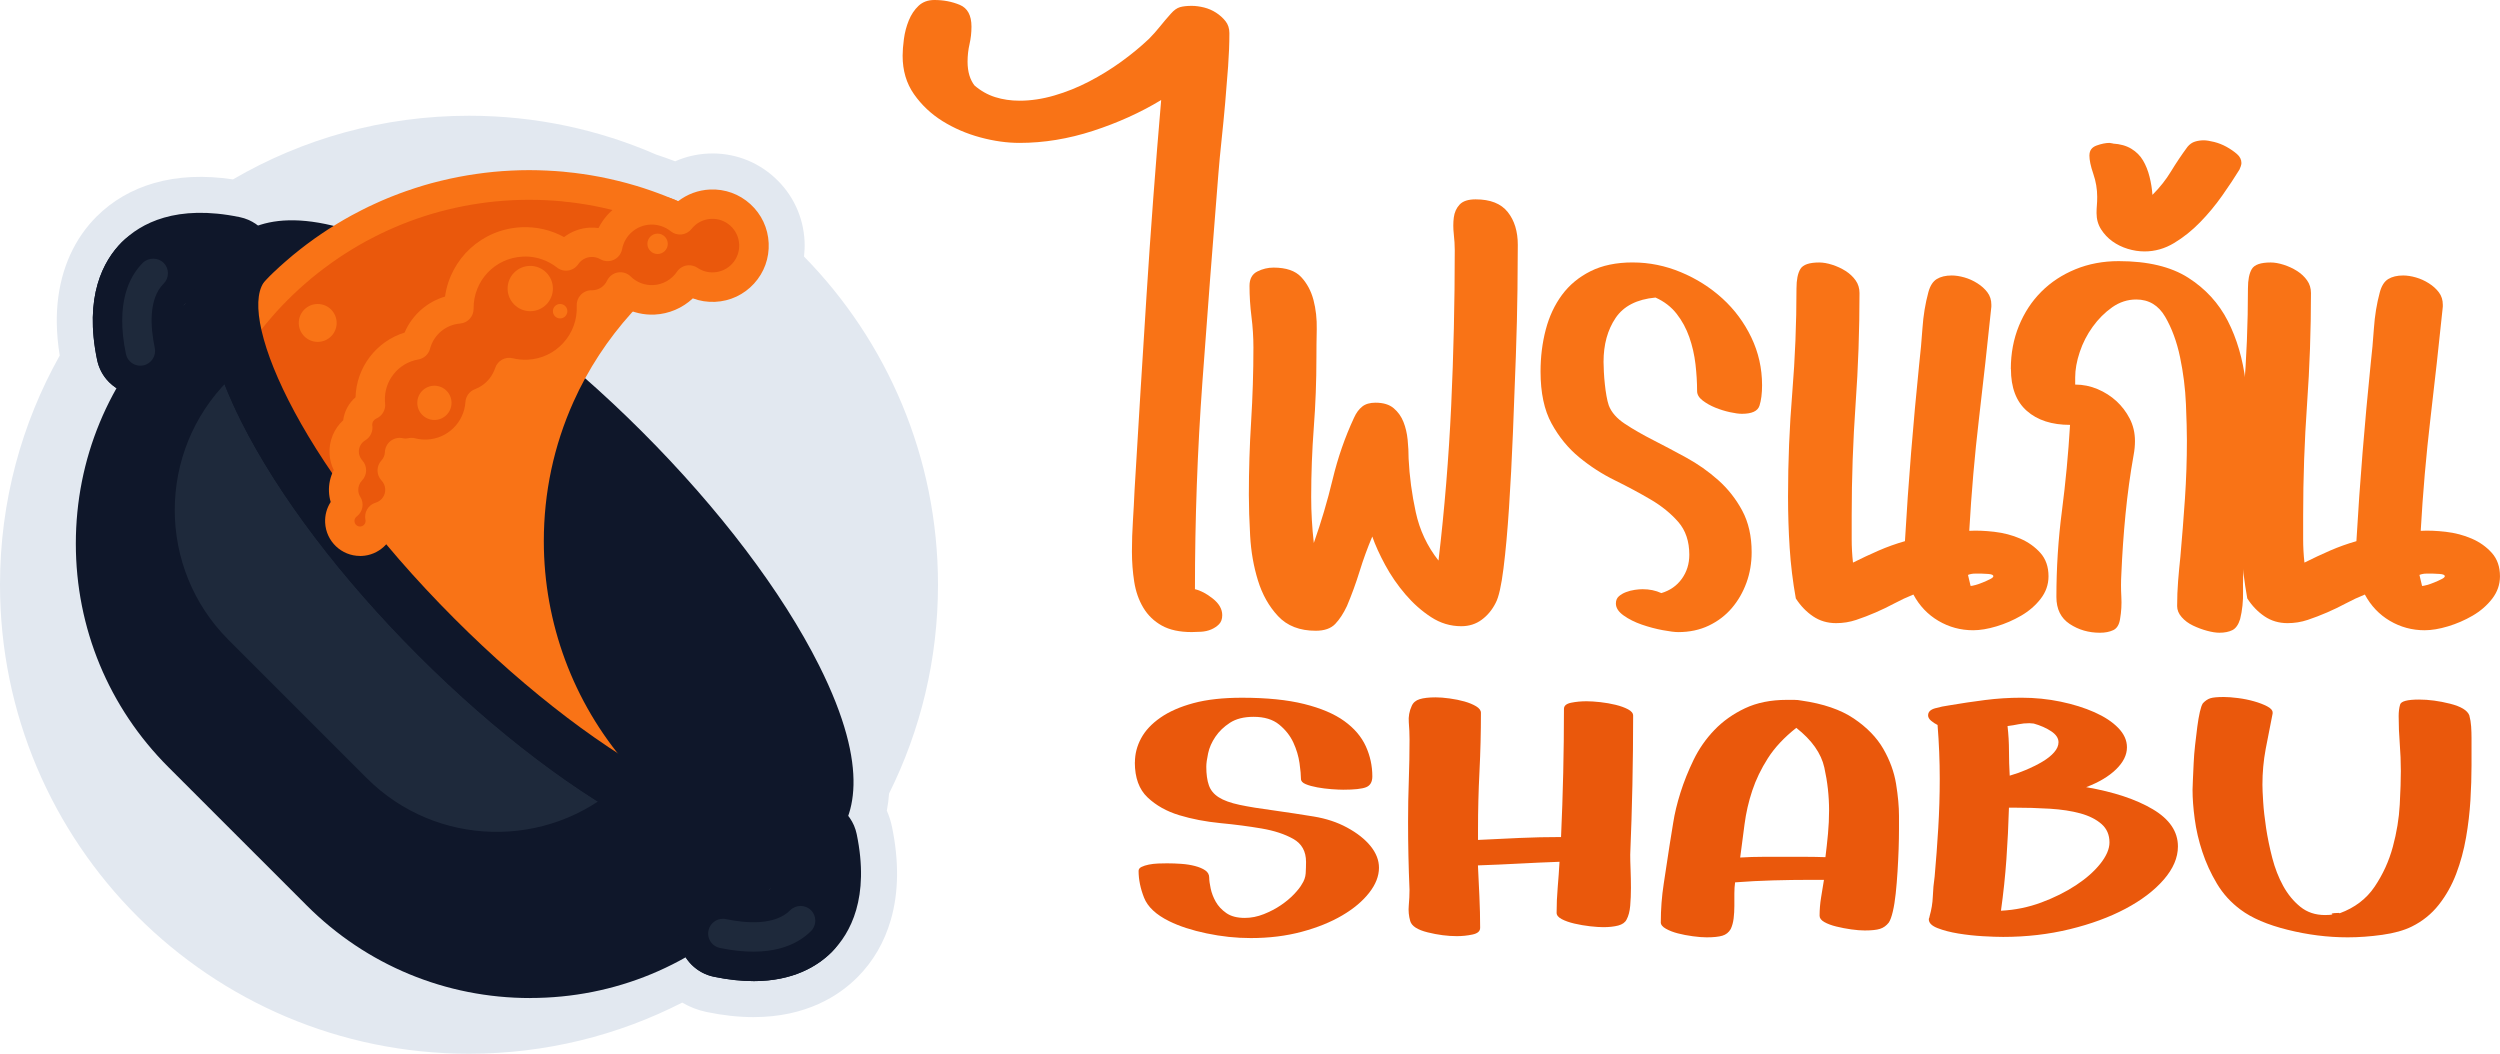 <?xml version="1.0" encoding="UTF-8"?>
<svg id="Layer_2" data-name="Layer 2" xmlns="http://www.w3.org/2000/svg" viewBox="0 0 985.8 415.5">
  <defs>
    <style>
      .cls-1 {
        fill: #0f172a;
      }

      .cls-1, .cls-2, .cls-3, .cls-4, .cls-5 {
        stroke-width: 0px;
      }

      .cls-2 {
        fill: #f97316;
      }

      .cls-3 {
        fill: #1e293b;
      }

      .cls-4 {
        fill: #ea580c;
      }

      .cls-5 {
        fill: #e2e8f0;
      }
    </style>
  </defs>
  <g id="Layer_2-2" data-name="Layer 2">
    <g>
      <g>
        <path class="cls-5" d="m351.71,325.97c-.45-2.19-1.13-4.29-2.02-6.3.43-2.19.72-4.45.89-6.78,12.35-24.79,19.29-52.75,19.29-82.32,0-50.38-20.15-96.06-52.83-129.41.23-1.96.31-3.95.22-5.95-.45-9.7-4.64-18.65-11.81-25.19-7.18-6.56-16.48-9.92-26.18-9.47-4.55.21-8.96,1.25-13.04,3.06-.57-.22-1.14-.43-1.68-.63l-.41-.15c-.77-.28-1.54-.57-2.32-.84-.06-.02-.13-.04-.19-.06-.04-.01-.08-.03-.12-.04-.82-.29-1.78-.61-2.77-.94-22.6-9.85-47.56-15.31-73.79-15.31-33.94,0-65.74,9.14-93.08,25.1-11.38-1.71-21.82-1.23-31.11,1.45-8.84,2.55-16.47,7-22.69,13.21-1,1-1.97,2.05-2.88,3.13-8.08,9.58-12.5,22.13-12.79,36.31-.02.77-.02,1.55-.01,2.32.04,4.17.43,8.55,1.16,13.04C8.55,166.92,0,197.75,0,230.57c0,102.14,82.8,184.94,184.94,184.94,30.27,0,58.85-7.27,84.07-20.17,2.96,1.74,6.19,3,9.61,3.71,6.43,1.34,12.65,2.02,18.49,2.02,20.88,0,33.8-8.53,40.95-15.68,6.22-6.22,10.66-13.85,13.21-22.68,3.12-10.8,3.27-23.15.45-36.72,0,0,0,0,0,0Z"/>
        <g>
          <g>
            <g>
              <g>
                <path class="cls-1" d="m47.13,146.6c-1.54-1.54-2.67-3.54-3.15-5.84-4.7-22.58,1.88-34.88,8.22-41.22,6.34-6.34,18.63-12.91,41.2-8.23,6.27,1.3,10.31,7.45,9.01,13.72-1.3,6.28-7.45,10.31-13.72,9.01-9.55-1.98-16.87-1.29-20.07,1.91-3.2,3.2-3.9,10.52-1.91,20.08,1.31,6.28-2.72,12.42-9,13.73-3.98.83-7.91-.49-10.58-3.16Z"/>
                <path class="cls-1" d="m55.32,155.81c-4.57,0-8.99-1.8-12.3-5.11h0c-2.4-2.4-4.03-5.43-4.72-8.76-5.23-25.11,2.45-39.15,9.8-46.51,7.35-7.35,21.38-15.01,46.48-9.8,9.4,1.95,15.46,11.19,13.51,20.58-1.95,9.4-11.19,15.46-20.58,13.51-9.82-2.04-14-.45-14.78.33-.79.79-2.38,4.97-.34,14.8,1.96,9.4-4.1,18.63-13.5,20.59-1.19.25-2.38.37-3.57.37Zm-4.09-13.32c1.39,1.39,3.37,1.99,5.3,1.59,3.13-.65,5.15-3.73,4.5-6.86-1.72-8.26-2.51-19.37,3.49-25.37,5.99-5.99,17.09-5.21,25.35-3.49,3.13.65,6.21-1.37,6.86-4.5.65-3.13-1.37-6.21-4.5-6.86-20.03-4.16-30.59,1.32-35.91,6.65-5.33,5.33-10.82,15.9-6.65,35.94.23,1.11.77,2.12,1.57,2.91Z"/>
              </g>
              <g>
                <path class="cls-1" d="m276.85,376.32c-2.67-2.67-3.99-6.6-3.16-10.58,1.31-6.28,7.45-10.3,13.73-9,9.56,1.99,16.88,1.29,20.08-1.91,3.2-3.2,3.89-10.51,1.91-20.07-1.3-6.28,2.73-12.42,9.01-13.72,6.28-1.3,12.42,2.73,13.72,9.01,4.68,22.57-1.89,34.86-8.23,41.2-6.35,6.35-18.65,12.92-41.22,8.22-2.3-.48-4.29-1.6-5.84-3.15Z"/>
                <path class="cls-1" d="m297.1,386.87c-4.65,0-9.83-.52-15.6-1.72-3.33-.69-6.36-2.33-8.76-4.72-4.17-4.17-5.94-10.1-4.74-15.87.95-4.55,3.61-8.46,7.5-11.01,3.89-2.55,8.53-3.43,13.09-2.48,9.82,2.04,14.01.45,14.8-.33.78-.78,2.37-4.97.33-14.78-1.95-9.4,4.11-18.63,13.51-20.58,9.39-1.95,18.63,4.11,20.58,13.5,5.21,25.11-2.46,39.14-9.8,46.48-5.67,5.67-15.3,11.52-30.91,11.52Zm-12.07-24.57c-1.12,0-2.21.32-3.17.95-1.3.85-2.18,2.15-2.5,3.67-.4,1.92.19,3.9,1.58,5.3.79.79,1.8,1.34,2.92,1.57,20.03,4.17,30.6-1.31,35.94-6.65,5.33-5.33,10.8-15.88,6.65-35.91-.65-3.13-3.73-5.15-6.86-4.5-3.13.65-5.15,3.73-4.5,6.86,1.71,8.26,2.5,19.36-3.49,25.35-6,6-17.11,5.21-25.37,3.49-.4-.08-.8-.12-1.2-.12Z"/>
              </g>
              <g>
                <g>
                  <path class="cls-3" d="m320.4,325.66l-27.28,27.28c-46.41,46.41-121.64,46.41-168.05,0l-54.56-54.56c-46.41-46.41-46.41-121.64,0-168.05l27.28-27.28c-20.39,20.39,12.89,86.76,74.37,148.23,61.47,61.47,127.84,94.77,148.23,74.37Z"/>
                  <path class="cls-1" d="m209.09,393.55c-33.29,0-64.59-12.96-88.13-36.5l-54.56-54.56c-23.54-23.54-36.5-54.84-36.5-88.13s12.96-64.59,36.5-88.13l27.28-27.28c2.27-2.26,5.94-2.27,8.21,0,1.13,1.13,1.7,2.62,1.7,4.1s-.57,2.97-1.7,4.1c-7.72,7.72-4.89,27.16,7.57,52,13.78,27.46,37.5,58.72,66.81,88.02,63.17,63.17,124.5,89.9,140.03,74.37,2.27-2.27,5.94-2.27,8.21,0,2.27,2.27,2.27,5.94,0,8.21l-27.28,27.28c-23.54,23.54-54.84,36.5-88.13,36.5ZM86,123.05l-11.39,11.39c-21.35,21.35-33.1,49.73-33.1,79.92s11.76,58.57,33.1,79.92l54.56,54.56c44.07,44.07,115.77,44.07,159.84,0l11.39-11.39c-11.29-.62-25.17-4.99-41.32-13.09-28.54-14.32-60.87-38.81-91.02-68.97-30.16-30.16-54.65-62.49-68.97-91.02-8.1-16.14-12.47-30.03-13.09-41.31Z"/>
                </g>
                <path class="cls-1" d="m244.3,309.45c-28.4,25.61-72.32,24.74-99.66-2.6l-54.56-54.56c-28.23-28.23-28.22-74.16.01-102.39l6.36-6.36c-6.41-18.29-6.42-32.72,1.34-40.49l-27.28,27.28c-46.41,46.41-46.41,121.64,0,168.05l54.55,54.55c46.41,46.41,121.64,46.41,168.05,0l27.28-27.28c-12.32,12.32-41.42,5.05-76.1-16.21Z"/>
                <g>
                  <ellipse class="cls-1" cx="209.09" cy="214.35" rx="52.23" ry="157.41" transform="translate(-90.33 210.64) rotate(-45)"/>
                  <path class="cls-1" d="m303.11,341.83c-11.16,0-26.07-3.6-45.98-13.59-28.94-14.52-61.67-39.31-92.15-69.78-30.48-30.48-55.26-63.21-69.79-92.15-20.72-41.3-13.93-61.1-4.59-70.45,9.34-9.34,29.15-16.13,70.45,4.59,28.94,14.52,61.67,39.3,92.15,69.79,30.48,30.48,55.26,63.2,69.78,92.15,20.72,41.3,13.93,61.11,4.59,70.45h0s0,0,0,0c-4.84,4.84-12.49,8.99-24.47,8.99ZM115,107.11c-4.55,0-7.96,1.05-10.03,3.12-12.13,12.13,10.81,70.31,74.37,133.87,28.98,28.98,59.84,52.42,86.89,65.99,27.21,13.65,42.31,13.05,46.98,8.39h0c4.67-4.67,5.27-19.77-8.38-46.98-13.57-27.05-37.01-57.91-65.99-86.89-52.71-52.71-101.73-77.49-123.85-77.49Z"/>
                </g>
                <g>
                  <path class="cls-4" d="m278.86,91.74c-36.3,0-69.38,13.76-94.32,36.38-23.6,21.39-39.89,50.72-44.67,83.76-25.06-31.59-40.91-61.61-43.74-82.57h0s.03-.06.04-.07c.08-.1.17-.2.25-.31.48-.64.98-1.3,1.47-1.93,1.59-2.04,3.24-4.02,4.95-5.97.57-.67,1.17-1.34,1.77-2.01,3.06-3.37,6.27-6.58,9.64-9.64.67-.6,1.34-1.19,2.01-1.77,1.9-1.68,3.86-3.3,5.87-4.86.78-.61,1.59-1.23,2.4-1.84.01-.01.04-.03.07-.04.82-.63,1.68-1.24,2.53-1.84.11-.1.22-.18.35-.27.77-.54,1.55-1.08,2.33-1.61.17-.13.35-.25.53-.36.74-.5,1.49-1.01,2.26-1.49.18-.13.36-.24.56-.35.87-.56,1.75-1.12,2.64-1.65.89-.54,1.82-1.09,2.72-1.62.14-.08.28-.17.42-.24.82-.47,1.66-.94,2.49-1.4,1.24-.67,2.49-1.33,3.76-1.97.8-.41,1.61-.81,2.42-1.2.8-.38,1.59-.75,2.39-1.12.67-.32,1.36-.63,2.04-.92.35-.15.7-.31,1.05-.46.61-.27,1.23-.53,1.86-.78.56-.24,1.13-.46,1.69-.68.89-.36,1.79-.71,2.68-1.03.94-.36,1.9-.7,2.85-1.03,1.08-.38,2.15-.74,3.23-1.09,1.02-.32,2.04-.64,3.06-.95.14-.06.28-.1.42-.13.85-.24,1.7-.49,2.56-.73.28-.08.57-.17.85-.22.98-.27,1.94-.5,2.91-.74,1.1-.28,2.21-.53,3.31-.77,1.1-.24,2.21-.48,3.31-.68,1.1-.21,2.21-.42,3.33-.6,1.1-.18,2.22-.36,3.34-.52,1.06-.17,2.14-.31,3.21-.43.17-.03.35-.06.52-.06.94-.11,1.87-.21,2.79-.31.18-.01.36-.04.54-.04.99-.1,2-.18,2.99-.25,1.12-.08,2.24-.15,3.37-.2,1.12-.06,2.24-.1,3.37-.13,1.12-.03,2.25-.04,3.37-.04s2.25.01,3.37.04c1.13.03,2.25.07,3.37.13,1.13.04,2.25.11,3.37.2.98.07,1.94.15,2.92.24.27.02.54.04.81.08.81.14,1.64.22,2.46.27.25.01.49.04.72.08,1.05.13,2.1.27,3.14.42,1.12.15,2.24.34,3.34.52,1.12.18,2.22.39,3.33.6,1.1.21,2.21.45,3.31.68,1.1.24,2.21.49,3.3.77.98.24,1.94.47,2.91.74.31.07.6.14.89.24.75.21,1.49.42,2.24.64.35.08.68.18,1.02.29.82.25,1.65.5,2.47.77.18.04.38.11.56.18.96.31,1.94.64,2.91.98.04,0,.08.01.13.04.84.29,1.66.6,2.5.91.74.27,1.47.54,2.19.84.13.04.25.08.38.15.82.31,1.63.64,2.44.99.38.15.75.31,1.13.46.63.28,1.24.54,1.86.82.42.18.84.36,1.24.56.87.39,1.73.8,2.58,1.22.88.42,1.75.85,2.61,1.29.34.17.67.34,1.01.52.82.42,1.63.85,2.44,1.3.99.53,1.97,1.09,2.95,1.63.11.07.21.13.32.2Z"/>
                  <path class="cls-2" d="m139.88,217.68c-1.74,0-3.43-.79-4.55-2.2-25.58-32.25-41.97-63.37-44.95-85.4-.03-.26-.05-.52-.05-.78,0-1.21.38-2.39,1.07-3.37.11-.16.23-.32.36-.47h0c.5-.67,1.03-1.36,1.55-2.03,1.63-2.09,3.37-4.18,5.17-6.23.55-.64,1.18-1.35,1.81-2.06,3.2-3.52,6.57-6.89,10.06-10.06.72-.64,1.41-1.25,2.09-1.85,1.96-1.73,4.02-3.44,6.12-5.07.79-.62,1.62-1.25,2.46-1.89h0c.07-.05.14-.1.21-.15.77-.59,1.57-1.16,2.36-1.72.19-.15.38-.29.58-.43.75-.53,1.51-1.05,2.28-1.57.23-.17.47-.33.72-.49.73-.5,1.48-.99,2.24-1.48.24-.16.48-.31.73-.46.89-.57,1.79-1.14,2.71-1.69.86-.53,1.82-1.09,2.76-1.64.15-.09.35-.21.56-.32.6-.34,1.2-.68,1.8-1.01l.64-.36c1.37-.74,2.66-1.42,3.97-2.08.82-.42,1.67-.84,2.51-1.25l.2-.1c.77-.36,1.53-.72,2.3-1.07.65-.31,1.41-.65,2.16-.98l1-.44c.7-.3,1.36-.59,2.04-.86.38-.16.87-.36,1.37-.56l.33-.13c.93-.38,1.9-.76,2.87-1.11.76-.3,1.68-.62,2.59-.94l.29-.1c1.13-.4,2.25-.77,3.37-1.14,1.03-.33,2.02-.64,3.01-.94.28-.1.55-.18.83-.25l2.43-.69c.29-.09.67-.19,1.05-.28.97-.26,1.93-.5,2.89-.73,1.13-.29,2.31-.55,3.48-.81,1.15-.25,2.3-.49,3.45-.71,1.21-.23,2.33-.44,3.48-.63,1.15-.19,2.32-.38,3.48-.54.98-.16,2.09-.3,3.2-.43.25-.04.53-.08.85-.1.8-.09,1.6-.18,2.38-.26l.26-.03c.06,0,.12-.01.18-.02.2-.02.39-.04.58-.05.99-.1,1.99-.18,2.97-.25,1.17-.09,2.36-.16,3.56-.21,1.09-.06,2.26-.1,3.44-.13,2.34-.06,4.7-.06,7.02,0,1.18.03,2.34.07,3.51.13,1.13.04,2.32.12,3.51.2.92.07,1.84.14,2.78.22l.2.02c.39.03.85.07,1.32.15.49.09,1.07.15,1.78.19.42.02.82.07,1.23.13,1.05.13,2.11.27,3.16.42,1.11.15,2.28.34,3.44.53,1.13.18,2.26.4,3.39.61,1.23.23,2.38.48,3.53.73,1.17.25,2.35.52,3.52.82.92.22,1.9.46,2.88.73.39.09.77.19,1.15.31.71.2,1.4.39,2.1.6.43.11.84.23,1.25.36.77.24,1.55.47,2.32.72.33.09.62.19.86.28.95.31,1.92.64,2.86.97.06.02.12.04.18.06h0c.71.25,1.42.51,2.13.77l.45.17c.72.26,1.47.54,2.22.84.17.06.39.14.64.26.83.31,1.64.65,2.46,1l1.03.42c.05.02.11.04.16.07l.64.28c.43.19.85.37,1.27.56.43.19.91.39,1.37.62.79.36,1.71.79,2.62,1.23.85.41,1.75.86,2.65,1.31.36.18.73.37,1.1.57.86.44,1.71.89,2.55,1.36.68.36,1.42.78,2.16,1.19l.81.45c.09.05.17.1.26.15l.3.18c2.2,1.37,3.23,4.03,2.52,6.52-.71,2.49-2.99,4.21-5.58,4.21-33.51,0-65.62,12.39-90.42,34.88-23.16,21-38.37,49.51-42.82,80.29-.33,2.29-1.99,4.17-4.23,4.77-.5.14-1.01.2-1.51.2Zm-37.63-86.82c3.13,17.6,15.4,41.54,34.37,67.23,6.81-28.43,22.15-54.44,44.03-74.26,21.42-19.43,47.87-31.92,76.11-36.21-.34-.13-.68-.26-1.02-.38l-.5-.18c-.64-.24-1.29-.47-1.93-.7-.05-.01-.09-.03-.14-.05-.91-.32-1.84-.64-2.76-.93-.11-.03-.21-.07-.32-.11-.09-.02-.17-.05-.26-.08-.8-.26-1.59-.5-2.39-.74-.05-.02-.1-.03-.15-.05-.18-.06-.35-.11-.54-.16-.11-.03-.21-.05-.32-.09-.7-.21-1.4-.41-2.11-.61-.09-.03-.19-.05-.28-.09-.11-.03-.23-.06-.34-.08-.09-.02-.17-.04-.26-.06-.91-.25-1.81-.47-2.73-.7-1.09-.28-2.12-.51-3.15-.73-1.06-.23-2.12-.46-3.17-.66-1.1-.21-2.13-.4-3.17-.57-1.06-.17-2.13-.35-3.19-.49-1.05-.15-2.05-.29-3.05-.41-.11-.01-.21-.03-.32-.05-1.2-.07-2.23-.18-3.18-.35l-.5-.03c-.88-.08-1.75-.15-2.64-.21-1.06-.08-2.11-.15-3.17-.18-1.14-.06-2.21-.1-3.29-.12-2.14-.05-4.3-.05-6.44,0-1.09.03-2.16.07-3.22.12-1.13.04-2.18.11-3.22.19-.96.07-1.92.15-2.85.24-.12.01-.24.02-.36.02l-.4.04c-.81.09-1.63.17-2.45.27-.11.01-.22.02-.34.03-.07.01-.16.02-.19.03-1,.12-2,.25-2.98.4-1.18.16-2.25.34-3.3.51-1.05.17-2.08.37-3.11.56-1.13.21-2.19.44-3.24.67-1.04.22-2.07.46-3.11.72-.96.24-1.88.46-2.81.72-.13.03-.25.06-.38.09-.1.02-.22.06-.33.09l-2.66.76s-.07.02-.11.03c-.06.02-.13.04-.2.06-1,.3-1.99.61-2.99.93-.98.32-2.02.67-3.05,1.03l-.29.1c-.8.28-1.6.56-2.38.87-.95.34-1.77.67-2.59,1l-.37.15c-.41.16-.83.33-1.23.5-.69.28-1.26.52-1.82.77l-1.02.45c-.66.28-1.27.56-1.87.84-.81.37-1.53.71-2.25,1.05l-.16.08c-.73.35-1.51.74-2.27,1.13-1.24.63-2.43,1.26-3.63,1.9l-.59.33c-.59.33-1.18.66-1.76.99-.09.05-.19.11-.29.16-.97.58-1.86,1.1-2.73,1.63-.89.53-1.71,1.05-2.52,1.57-.09.06-.17.11-.26.16l-.14.08c-.06.04-.12.09-.19.13-.72.46-1.43.93-2.12,1.4-.07.05-.14.09-.21.14-.08.06-.25.18-.32.23-.75.51-1.5,1.02-2.23,1.54,0,0-.01,0-.02.01-.11.09-.22.18-.34.26-.79.56-1.59,1.13-2.36,1.72-.09.07-.18.13-.27.19-.72.55-1.44,1.09-2.14,1.64-1.93,1.5-3.82,3.06-5.61,4.65-.67.59-1.33,1.16-1.98,1.75-3.19,2.9-6.3,6.01-9.22,9.22-.54.6-1.11,1.24-1.65,1.88-1.71,1.94-3.3,3.86-4.79,5.77-.07.09-.15.19-.22.28Zm28.46-27.28s0,0,0,0c0,0,0,0,0,0Zm.25-.19s0,0,0,0c0,0,0,0,0,0Zm119.19-18.12s.11.03.16.04c-.05-.01-.11-.03-.16-.04Zm-80.12-.92s0,0,0,0c0,0,0,0,0,0Zm22.2-4.64h0,0Zm.02,0h-.02.02Zm0,0h0,0Zm0,0h0,0Z"/>
                </g>
                <g>
                  <path class="cls-2" d="m220.85,156.08c-7.85,17.51-12.21,36.91-12.21,57.34,0,35.03,12.83,67.08,34.06,91.68-21.92-13.4-46.15-32.62-69.63-56.11-12.31-12.31-23.44-24.83-33.2-37.11,4.78-33.04,21.07-62.37,44.67-83.76,24.94-22.62,58.02-36.38,94.32-36.38-25.48,14.75-45.91,37.29-58.01,64.34Z"/>
                  <path class="cls-2" d="m242.7,310.9c-1.04,0-2.08-.28-3.02-.85-23.14-14.15-47.59-33.84-70.71-56.96-12.17-12.17-23.49-24.82-33.64-37.6-.99-1.25-1.43-2.86-1.2-4.44,4.84-33.44,21.35-64.42,46.51-87.23,26.93-24.43,61.82-37.88,98.22-37.88,2.63,0,4.92,1.76,5.6,4.3.68,2.54-.43,5.21-2.7,6.53-24.39,14.12-44.14,36.03-55.62,61.68,0,0,0,0,0,0-7.77,17.31-11.7,35.81-11.7,54.96,0,32.28,11.6,63.49,32.65,87.89,1.87,2.16,1.88,5.37.03,7.55-1.14,1.34-2.77,2.05-4.43,2.05Zm-96.7-100.65c9.46,11.76,19.94,23.41,31.18,34.64,14.1,14.1,28.68,26.87,43.11,37.8-11.37-21.14-17.44-44.93-17.44-69.27,0-20.8,4.28-40.89,12.72-59.71h0c9.47-21.16,24.11-39.97,42.21-54.51-25.72,4.06-49.79,15.51-69.32,33.22-22.54,20.43-37.55,47.99-42.44,77.82Zm74.85-54.17h.01-.01Z"/>
                </g>
                <path class="cls-1" d="m303.11,341.83c-11.16,0-26.07-3.6-45.98-13.59-28.94-14.52-61.67-39.31-92.15-69.78-30.48-30.48-55.26-63.21-69.79-92.15-20.72-41.3-13.93-61.1-4.59-70.45,3.97-3.97,10.4-3.97,14.36,0,3.97,3.97,3.97,10.4,0,14.36-12.13,12.13,10.81,70.31,74.37,133.87,28.98,28.98,59.84,52.42,86.89,65.99,27.21,13.65,42.31,13.05,46.98,8.39,3.97-3.97,10.4-3.97,14.36,0,3.97,3.97,3.97,10.4,0,14.36-4.84,4.84-12.49,8.99-24.47,8.99Z"/>
              </g>
              <g>
                <path class="cls-3" d="m47.13,146.6c-1.54-1.54-2.67-3.54-3.15-5.84-4.7-22.58,1.88-34.88,8.22-41.22,4.53-4.53,11.88-4.53,16.41,0,4.53,4.53,4.53,11.88,0,16.41-3.2,3.2-3.9,10.52-1.91,20.08,1.31,6.27-2.72,12.42-9,13.73-3.98.83-7.91-.49-10.58-3.16Z"/>
                <path class="cls-1" d="m55.32,155.81c-4.57,0-8.99-1.8-12.3-5.11h0c-2.4-2.4-4.03-5.43-4.72-8.76-5.23-25.11,2.45-39.15,9.8-46.51,3.29-3.29,7.66-5.1,12.31-5.1s9.02,1.81,12.31,5.1c3.29,3.29,5.1,7.66,5.1,12.31s-1.81,9.02-5.1,12.31c-.79.79-2.38,4.97-.33,14.8,1.96,9.4-4.1,18.63-13.5,20.59-1.19.25-2.38.37-3.57.37Zm-4.09-13.32c1.39,1.39,3.37,1.99,5.3,1.59,3.13-.65,5.15-3.73,4.5-6.86-1.72-8.26-2.51-19.37,3.49-25.37,1.1-1.1,1.7-2.55,1.7-4.1s-.6-3.01-1.7-4.1c-2.19-2.19-6.01-2.19-8.21,0-5.33,5.33-10.82,15.9-6.65,35.94.23,1.11.77,2.12,1.57,2.91Z"/>
              </g>
              <g>
                <path class="cls-3" d="m276.85,376.32c-2.67-2.67-3.99-6.6-3.16-10.58,1.31-6.28,7.45-10.3,13.73-9,9.56,1.99,16.88,1.29,20.08-1.91,4.53-4.53,11.88-4.53,16.41,0s4.53,11.88,0,16.41c-6.35,6.35-18.65,12.92-41.22,8.22-2.3-.48-4.29-1.6-5.84-3.15Z"/>
                <path class="cls-1" d="m297.1,386.87c-4.65,0-9.83-.52-15.6-1.72-3.33-.69-6.36-2.33-8.76-4.72-4.17-4.17-5.94-10.1-4.74-15.87.95-4.55,3.61-8.46,7.5-11.01,3.89-2.55,8.53-3.43,13.09-2.48,9.82,2.04,14.01.45,14.8-.33,6.79-6.79,17.83-6.79,24.62,0,6.79,6.79,6.79,17.83,0,24.62-5.67,5.67-15.3,11.52-30.91,11.52Zm-12.07-24.57c-1.12,0-2.21.32-3.17.95-1.3.85-2.18,2.15-2.5,3.67-.4,1.92.19,3.9,1.58,5.3.79.79,1.8,1.34,2.92,1.57,20.03,4.17,30.6-1.31,35.94-6.65,2.26-2.26,2.26-5.94,0-8.21-2.26-2.26-5.94-2.26-8.21,0-6,6-17.11,5.21-25.37,3.49-.4-.08-.8-.12-1.2-.12Z"/>
              </g>
            </g>
            <g>
              <path class="cls-4" d="m297.28,96.12c.42,9.01-6.56,16.68-15.59,17.09-3.67.17-7.11-.89-9.93-2.79h-.02c-3.01,4.48-8.07,7.54-13.9,7.81-5.12.24-9.84-1.73-13.23-5.06-1.88,4.02-5.87,6.87-10.62,7.09-.27.01-.54,0-.79,0v.03c.67,14.43-10.48,26.66-24.92,27.33-1.36.06-2.68.01-4-.12-1.19-.13-2.37-.33-3.5-.61-.11.34-.22.67-.36,1-1.95,5.03-5.99,9.07-11.1,11-.73,10.87-9.51,19.7-20.65,20.22-2.21.1-4.36-.13-6.39-.65-.61.14-1.25.23-1.9.26-.96.04-1.9-.04-2.79-.25-.1,2.69-1.18,5.15-2.91,7.03,1.78,1.86,2.9,4.35,3.03,7.11.24,5.22-3.13,9.75-7.92,11.17.1.42.15.85.17,1.29.2,4.4-3.21,8.14-7.62,8.34-4.41.2-8.14-3.21-8.34-7.61-.13-2.76,1.15-5.25,3.19-6.78-.99-1.57-1.59-3.4-1.69-5.39-.15-3.17,1.05-6.08,3.08-8.2-1.66-1.83-2.74-4.23-2.86-6.89-.19-4.19,2-7.94,5.37-9.93-.04-.25-.07-.5-.08-.77-.17-3.61,1.96-6.79,5.09-8.15-.05-.42-.09-.86-.11-1.29-.51-11.06,7.34-20.57,17.98-22.38,2.03-7.69,8.71-13.57,16.98-14.24-.16-14.01,10.83-25.75,24.93-26.4,6.52-.3,12.59,1.82,17.34,5.55,2.1-3.1,5.6-5.2,9.64-5.39,2.46-.11,4.78.51,6.76,1.65,1.48-7.88,8.23-14.02,16.59-14.41,4.49-.21,8.68,1.27,11.93,3.9,2.82-3.57,7.13-5.95,12.05-6.18,9.03-.42,16.68,6.57,17.09,15.6Z"/>
              <path class="cls-2" d="m141.97,219.22c-7.31,0-13.42-5.77-13.76-13.15-.14-2.92.65-5.75,2.19-8.13-.39-1.31-.62-2.66-.68-4.03-.14-2.98.53-5.94,1.88-8.56-.99-2.04-1.56-4.26-1.66-6.53-.23-5.02,1.78-9.78,5.38-13.09.44-3.52,2.2-6.77,4.87-9.07.32-11.8,8.19-22.08,19.35-25.52,2.93-6.89,8.81-12.1,15.94-14.2,2.11-14.99,14.54-26.62,30.15-27.34,5.88-.27,11.69,1.09,16.79,3.88,2.91-2.22,6.46-3.55,10.19-3.72,1.15-.05,2.28,0,3.4.16,3.73-7.46,11.24-12.52,19.95-12.92,3.98-.19,7.9.64,11.41,2.36,3.57-2.78,7.95-4.42,12.57-4.63,5.93-.27,11.58,1.78,15.96,5.77,4.37,3.99,6.93,9.45,7.2,15.36h0c.27,5.91-1.77,11.57-5.76,15.95-3.99,4.38-9.44,6.94-15.36,7.21-3.03.14-6.01-.33-8.79-1.37-4.06,3.81-9.41,6.13-15.06,6.39-4.32.2-8.56-.8-12.29-2.82-1.99,1.86-4.37,3.25-6.99,4.06-.77,6.6-3.57,12.77-8.13,17.77-5.75,6.31-13.61,10-22.14,10.39-1.41.07-2.83.04-4.31-.09-2.27,3.97-5.59,7.25-9.59,9.47-2.43,12.25-12.93,21.51-25.71,22.1-2.29.1-4.56-.07-6.78-.52-.15.36-.31.72-.48,1.07,1.08,2.12,1.71,4.47,1.82,6.89.29,6.22-2.82,11.93-7.88,15.11-.95,6.39-6.32,11.44-13.02,11.75-.21,0-.43.01-.64.01Zm65.12-118.05c-.31,0-.62,0-.94.02-11,.51-19.52,9.53-19.4,20.54.03,3.05-2.3,5.6-5.34,5.85-5.63.45-10.39,4.44-11.84,9.93-.58,2.2-2.39,3.86-4.63,4.24-7.87,1.35-13.53,8.39-13.16,16.4.01.29.04.58.07.86.31,2.55-1.09,5-3.45,6.02-.84.37-1.66,1.3-1.61,2.56.41,2.38-.69,4.81-2.76,6.04-1.64.97-2.61,2.76-2.52,4.66.07,1.54.78,2.62,1.36,3.26,2.05,2.26,2,5.72-.12,7.92-1.01,1.05-1.53,2.44-1.47,3.9.04.93.31,1.79.8,2.56,1.62,2.56.99,5.93-1.43,7.74-.28.21-.92.81-.87,1.87.06,1.2,1.06,2.13,2.28,2.08,1.21-.06,2.15-1.08,2.09-2.28,0-.15-.02-.21-.02-.24-.7-2.99,1.06-6.01,4-6.88,2.33-.69,3.89-2.89,3.77-5.34-.06-1.27-.57-2.46-1.43-3.37-2.11-2.21-2.14-5.68-.07-7.94.85-.92,1.34-2.1,1.38-3.31.06-1.74.9-3.35,2.28-4.41,1.38-1.05,3.17-1.43,4.85-1.03.37.09.77.12,1.19.1.28-.01.58-.06.88-.12.9-.21,1.84-.19,2.74.04,1.51.39,3.08.55,4.68.48,8.08-.37,14.59-6.74,15.13-14.81.15-2.27,1.62-4.24,3.74-5.04,3.55-1.34,6.37-4.13,7.73-7.66.03-.09.07-.17.11-.26.06-.15.11-.3.16-.46.95-2.88,3.95-4.55,6.9-3.82.84.21,1.77.37,2.77.48,1.03.1,2.07.13,3.08.09,5.43-.25,10.44-2.6,14.1-6.62,3.66-4.01,5.54-9.21,5.29-14.64-.08-1.56.48-3.1,1.54-4.25,1.12-1.21,2.71-1.9,4.35-1.87.13,0,.28,0,.42,0,2.45-.11,4.6-1.55,5.64-3.76.8-1.7,2.37-2.92,4.23-3.25,1.85-.33,3.75.25,5.09,1.57,2.39,2.35,5.56,3.55,8.89,3.4,3.76-.17,7.26-2.14,9.35-5.25,1.03-1.53,2.72-2.48,4.55-2.56,1.23-.05,2.49.29,3.53.99,1.9,1.29,4.13,1.91,6.42,1.8,2.82-.13,5.41-1.35,7.31-3.43,1.9-2.08,2.87-4.78,2.74-7.59h0c-.13-2.82-1.35-5.42-3.43-7.33-2.08-1.9-4.79-2.88-7.6-2.75-3.05.14-5.88,1.59-7.76,3.98-.96,1.22-2.37,2-3.91,2.17-1.55.17-3.09-.28-4.3-1.26-2.25-1.82-5.11-2.75-8.01-2.62-5.55.26-10.13,4.24-11.16,9.68-.35,1.85-1.57,3.41-3.28,4.2-1.71.78-3.69.69-5.32-.24-1.1-.63-2.33-.94-3.59-.88-2.08.1-3.94,1.13-5.1,2.85-.9,1.33-2.32,2.23-3.91,2.48-1.59.25-3.21-.17-4.48-1.17-3.59-2.81-8.01-4.34-12.55-4.34Z"/>
            </g>
          </g>
          <path class="cls-2" d="m178.05,158.85c0,3.73-3.02,6.75-6.75,6.75-3.73,0-6.75-3.02-6.75-6.75s3.02-6.75,6.75-6.75c3.73,0,6.75,3.02,6.75,6.75Z"/>
          <circle class="cls-2" cx="209.09" cy="113.78" r="8.93"/>
          <path class="cls-2" d="m223.72,122.71c0,1.57-1.27,2.85-2.85,2.85s-2.85-1.27-2.85-2.85,1.27-2.85,2.85-2.85,2.85,1.27,2.85,2.85Z"/>
          <path class="cls-2" d="m263.32,96.14c0,2.22-1.8,4.02-4.02,4.02-2.22,0-4.02-1.8-4.02-4.02s1.8-4.02,4.02-4.02,4.02,1.8,4.02,4.02Z"/>
          <circle class="cls-2" cx="125.28" cy="127.34" r="7.47"/>
        </g>
      </g>
      <g>
        <g>
          <path class="cls-2" d="m355.92,22.03c0-1.88.17-4.1.51-6.66.34-2.56.99-5,1.92-7.3.94-2.31,2.22-4.23,3.84-5.76,1.62-1.54,3.71-2.31,6.28-2.31,3.59,0,6.91.64,9.99,1.92,3.07,1.28,4.61,4.14,4.61,8.58,0,2.39-.26,4.7-.77,6.92-.51,2.22-.77,4.53-.77,6.92,0,3.93.94,7.09,2.82,9.48l-.26-.26c2.56,2.22,5.34,3.8,8.33,4.74,2.99.94,6.19,1.41,9.61,1.41,4.44,0,9.01-.68,13.7-2.05,4.7-1.36,9.27-3.2,13.71-5.51,4.44-2.31,8.67-4.91,12.68-7.81,4.01-2.9,7.64-5.89,10.89-8.97,1.54-1.54,2.98-3.16,4.35-4.87,1.36-1.7,2.82-3.41,4.35-5.12,1.19-1.36,2.39-2.22,3.59-2.56,1.19-.34,2.73-.51,4.61-.51,1.54,0,3.16.22,4.87.64,1.7.43,3.28,1.11,4.74,2.05,1.45.94,2.69,2.05,3.71,3.33s1.54,2.86,1.54,4.74c0,4.1-.17,8.5-.51,13.19-.34,4.7-.73,9.48-1.15,14.34-.43,4.87-.9,9.69-1.41,14.47-.51,4.78-.94,9.31-1.28,13.58-2.22,27.5-4.31,54.78-6.28,81.84-1.97,27.07-2.95,54.35-2.95,81.84,2.22.51,4.57,1.75,7.05,3.71,2.47,1.97,3.71,4.14,3.71,6.53,0,1.54-.43,2.73-1.28,3.59-.86.86-1.88,1.54-3.08,2.05-1.2.51-2.52.81-3.97.9-1.45.08-2.69.13-3.71.13-4.78,0-8.71-.85-11.78-2.56-3.07-1.71-5.51-4.06-7.3-7.05-1.79-2.98-2.99-6.4-3.59-10.25-.6-3.84-.9-7.81-.9-11.91s.13-7.94.39-12.04c.26-4.1.47-8.11.64-12.04,1.54-25.95,3.11-51.66,4.74-77.1,1.62-25.44,3.54-51.06,5.76-76.85-8.2,4.96-17.16,9.01-26.9,12.17-9.73,3.16-19.38,4.74-28.94,4.74-4.95,0-10.12-.72-15.5-2.18-5.38-1.45-10.33-3.59-14.86-6.4-4.52-2.82-8.28-6.36-11.27-10.63-2.99-4.27-4.48-9.31-4.48-15.11Z"/>
          <path class="cls-2" d="m492.45,195.19c0-9.73.29-19.42.9-29.07.59-9.65.9-19.34.9-29.08,0-4.1-.26-8.15-.77-12.17-.51-4.01-.77-8.07-.77-12.17,0-2.73,1.03-4.61,3.07-5.64,2.05-1.03,4.18-1.54,6.4-1.54,4.95,0,8.58,1.24,10.89,3.71,2.31,2.48,3.93,5.51,4.87,9.09.94,3.59,1.36,7.43,1.28,11.53-.09,4.1-.13,7.86-.13,11.27,0,9.22-.34,18.36-1.03,27.41-.68,9.05-1.03,18.19-1.03,27.41,0,3.07.08,6.11.26,9.09.17,2.99.42,6.02.77,9.09,2.9-8.2,5.38-16.56,7.43-25.11,2.05-8.54,4.87-16.65,8.45-24.33.85-1.88,1.92-3.33,3.2-4.35,1.28-1.03,3.03-1.54,5.25-1.54,3.07,0,5.46.73,7.17,2.18,1.71,1.45,2.99,3.25,3.84,5.38.85,2.14,1.41,4.48,1.66,7.05.26,2.56.38,5.04.38,7.43.34,7.01,1.28,14.05,2.82,21.13,1.54,7.09,4.52,13.45,8.97,19.08,2.39-20.32,4.05-40.64,5-60.97.94-20.32,1.41-40.81,1.41-61.48,0-1.88-.13-3.97-.38-6.28-.26-2.31-.26-4.48,0-6.53.26-2.05,1.03-3.75,2.31-5.12,1.28-1.36,3.37-2.05,6.28-2.05,5.8,0,10.03,1.66,12.68,5,2.65,3.33,3.97,7.64,3.97,12.94,0,3.93-.04,9.82-.13,17.68-.09,7.86-.3,16.61-.64,26.26-.34,9.65-.73,19.72-1.15,30.23-.43,10.5-.94,20.32-1.54,29.46-.6,9.14-1.32,17.12-2.18,23.95-.85,6.83-1.88,11.36-3.07,13.58-1.37,2.73-3.2,4.96-5.51,6.66-2.3,1.71-5,2.56-8.07,2.56-4.27,0-8.24-1.19-11.91-3.59-3.68-2.39-7.05-5.38-10.12-8.97-3.07-3.59-5.72-7.43-7.94-11.53-2.22-4.1-3.93-7.85-5.12-11.27-1.88,4.44-3.55,9.01-5,13.71-1.45,4.7-3.12,9.26-5,13.71-1.37,2.9-2.9,5.25-4.61,7.04-1.71,1.79-4.27,2.69-7.68,2.69-6.32,0-11.27-1.92-14.86-5.76-3.59-3.84-6.24-8.54-7.94-14.09-1.71-5.55-2.73-11.4-3.07-17.55-.35-6.15-.51-11.53-.51-16.14Z"/>
          <path class="cls-2" d="m643.84,103.49c6.49,0,12.81,1.28,18.96,3.84,6.15,2.56,11.61,6.02,16.39,10.37,4.78,4.36,8.58,9.48,11.4,15.37,2.82,5.89,4.23,12.17,4.23,18.83,0,3.25-.34,5.94-1.02,8.07-.69,2.14-2.99,3.2-6.92,3.2-1.2,0-2.78-.21-4.74-.64-1.96-.43-3.89-1.03-5.76-1.79-1.88-.77-3.55-1.71-5-2.82-1.45-1.11-2.18-2.35-2.18-3.71,0-3.41-.22-6.96-.64-10.63-.43-3.67-1.24-7.21-2.43-10.63-1.2-3.41-2.86-6.49-5-9.22-2.14-2.73-4.91-4.87-8.33-6.4-7.34.68-12.6,3.37-15.75,8.07-3.16,4.7-4.74,10.46-4.74,17.29,0,1.03.04,2.35.13,3.97.08,1.62.21,3.25.39,4.87.17,1.62.38,3.16.64,4.61.26,1.45.55,2.69.9,3.71,1.03,2.73,3.16,5.17,6.4,7.3,3.24,2.14,6.96,4.27,11.14,6.4,4.18,2.14,8.54,4.44,13.06,6.92,4.52,2.48,8.71,5.42,12.55,8.84,3.84,3.42,7,7.43,9.48,12.04,2.47,4.61,3.71,10.08,3.71,16.39,0,4.27-.68,8.28-2.05,12.04-1.37,3.76-3.29,7.09-5.76,9.99-2.48,2.9-5.51,5.21-9.09,6.92-3.59,1.71-7.6,2.56-12.04,2.56-1.37,0-3.42-.26-6.15-.77-2.73-.51-5.47-1.24-8.2-2.18-2.73-.94-5.12-2.13-7.17-3.59-2.05-1.45-3.07-3.03-3.07-4.74,0-1.19.38-2.13,1.15-2.82.77-.68,1.71-1.24,2.82-1.66,1.11-.43,2.26-.73,3.46-.9,1.19-.17,2.22-.26,3.07-.26,2.73,0,5.21.51,7.43,1.54,3.42-1.03,6.1-2.9,8.07-5.64,1.96-2.73,2.95-5.89,2.95-9.48,0-5.29-1.45-9.6-4.35-12.94-2.91-3.33-6.53-6.28-10.89-8.84-4.36-2.56-9.05-5.08-14.09-7.56-5.04-2.47-9.74-5.51-14.09-9.09s-7.98-8.02-10.89-13.32c-2.9-5.29-4.35-12.12-4.35-20.49,0-5.8.68-11.31,2.05-16.52,1.36-5.21,3.5-9.77,6.4-13.7,2.9-3.93,6.66-7.04,11.27-9.35,4.61-2.31,10.16-3.46,16.65-3.46Z"/>
          <path class="cls-2" d="m705.06,195.71c0-13.66.55-27.28,1.67-40.86,1.11-13.58,1.66-27.28,1.66-41.11,0-3.41.51-5.97,1.54-7.68,1.03-1.7,3.5-2.56,7.43-2.56,1.54,0,3.24.3,5.12.9,1.88.6,3.63,1.41,5.25,2.43,1.62,1.03,2.95,2.27,3.97,3.71,1.03,1.45,1.54,3.12,1.54,5,0,14.69-.51,29.29-1.54,43.8-1.02,14.52-1.54,29.2-1.54,44.06v9.22c0,3.07.17,6.15.51,9.22,3.41-1.71,6.79-3.29,10.12-4.74,3.33-1.45,6.79-2.69,10.37-3.71.68-11.78,1.49-23.44,2.43-34.96.94-11.53,2-23.18,3.2-34.97.51-4.44.94-9.13,1.28-14.09.34-4.95,1.11-9.65,2.31-14.09.68-2.56,1.79-4.31,3.33-5.25,1.54-.94,3.5-1.41,5.89-1.41,1.54,0,3.2.26,5,.77,1.79.51,3.5,1.28,5.12,2.31,1.62,1.02,2.94,2.22,3.97,3.59,1.03,1.37,1.54,2.99,1.54,4.87v.77c-1.54,14.86-3.16,29.55-4.87,44.06-1.71,14.52-2.99,29.29-3.84,44.32,2.9-.17,6.19-.04,9.86.38,3.67.43,7.09,1.32,10.25,2.69,3.16,1.37,5.8,3.25,7.94,5.64,2.13,2.39,3.2,5.47,3.2,9.22,0,3.24-1.03,6.19-3.07,8.84-2.05,2.65-4.61,4.87-7.68,6.66-3.07,1.79-6.32,3.2-9.74,4.23-3.42,1.03-6.49,1.54-9.22,1.54-4.96,0-9.52-1.24-13.71-3.71-4.19-2.47-7.47-5.93-9.86-10.37-2.56,1.02-5.04,2.18-7.43,3.46-2.39,1.28-4.87,2.48-7.43,3.59-2.56,1.11-5.12,2.09-7.68,2.95-2.56.86-5.21,1.28-7.94,1.28-3.42,0-6.45-.9-9.09-2.69-2.65-1.79-4.91-4.14-6.79-7.05-1.2-6.66-2.01-13.32-2.43-19.98-.43-6.66-.64-13.41-.64-20.24Zm70.96,31l1.03,4.35c.34,0,.98-.13,1.92-.38.94-.26,1.92-.6,2.94-1.03,1.03-.42,1.96-.85,2.82-1.28.85-.42,1.28-.81,1.28-1.15,0-.51-.68-.81-2.05-.9-1.37-.08-2.22-.13-2.56-.13h-2.69c-.94,0-1.84.17-2.69.51Z"/>
          <path class="cls-2" d="m792.91,145.5c0-6.15,1.07-11.82,3.2-17.04,2.13-5.21,5.08-9.69,8.84-13.45,3.75-3.75,8.24-6.7,13.45-8.84,5.21-2.13,10.89-3.2,17.03-3.2,11.44,0,20.58,2.18,27.41,6.53,6.83,4.36,12.04,10.03,15.62,17.04,3.59,7,5.93,15.03,7.05,24.08,1.11,9.05,1.66,18.19,1.66,27.41,0,7.52-.26,14.9-.77,22.16-.51,7.26-1.03,14.56-1.54,21.9-.34,3.42-.47,7.09-.38,11.02.08,3.93-.3,7.6-1.15,11.01-.68,2.22-1.71,3.68-3.07,4.36-1.37.68-3.07,1.02-5.12,1.02-1.37,0-2.99-.26-4.87-.77-1.88-.51-3.71-1.19-5.51-2.05s-3.29-1.96-4.48-3.33c-1.2-1.36-1.79-2.82-1.79-4.35,0-3.42.13-6.7.38-9.86.26-3.16.55-6.36.9-9.6.68-7.68,1.28-15.33,1.8-22.93.51-7.6.77-15.24.77-22.93,0-3.41-.13-8.2-.38-14.34-.26-6.15-1.03-12.3-2.31-18.44-1.28-6.15-3.25-11.48-5.89-16.01-2.65-4.52-6.45-6.79-11.4-6.79-3.42,0-6.58,1.03-9.48,3.07-2.9,2.05-5.47,4.61-7.68,7.68-2.22,3.07-3.93,6.4-5.12,9.99-1.2,3.59-1.79,6.92-1.79,9.99v2.82c3.08,0,6.02.6,8.84,1.79,2.82,1.2,5.29,2.78,7.43,4.74,2.13,1.97,3.88,4.27,5.25,6.92,1.36,2.65,2.05,5.6,2.05,8.84,0,.85-.04,1.75-.13,2.69-.09.94-.22,1.84-.38,2.69-1.37,7.68-2.43,15.46-3.2,23.31-.77,7.86-1.32,15.8-1.66,23.82-.17,2.91-.17,5.85,0,8.84.17,2.99,0,5.94-.51,8.84-.34,2.22-1.24,3.68-2.69,4.36-1.45.68-3.2,1.02-5.25,1.02-4.44,0-8.41-1.15-11.91-3.46-3.5-2.31-5.25-5.85-5.25-10.63,0-11.44.72-22.75,2.18-33.94,1.45-11.18,2.52-22.5,3.2-33.94-7.17,0-12.85-1.83-17.03-5.51-4.19-3.67-6.28-9.18-6.28-16.52Z"/>
          <path class="cls-2" d="m823.91,61.22c0-1.88.94-3.16,2.82-3.84,1.88-.68,3.59-1.03,5.12-1.03l1.54.26h-.26c2.9.17,5.34.86,7.3,2.05,1.97,1.2,3.5,2.73,4.61,4.61,1.11,1.88,1.96,4.01,2.56,6.4.6,2.39.99,4.78,1.15,7.17,2.9-2.9,5.34-5.98,7.3-9.22,1.97-3.24,4.14-6.49,6.53-9.73.86-1.03,1.84-1.71,2.94-2.05,1.11-.34,2.27-.51,3.46-.51,1.02,0,2.39.22,4.1.64,1.71.43,3.33,1.07,4.87,1.92,1.54.86,2.9,1.79,4.1,2.82,1.2,1.03,1.79,2.22,1.79,3.59,0,.34-.09.77-.26,1.28-.17.51-.34.94-.51,1.28-1.88,3.07-4.14,6.49-6.79,10.25-2.65,3.76-5.55,7.26-8.71,10.5-3.16,3.25-6.57,5.98-10.25,8.2-3.67,2.22-7.56,3.33-11.66,3.33-2.22,0-4.44-.34-6.66-1.02-2.22-.68-4.23-1.67-6.02-2.95-1.79-1.28-3.28-2.86-4.48-4.74-1.19-1.88-1.79-4.01-1.79-6.4,0-1.02.04-2.05.13-3.07.09-1.03.13-2.13.13-3.33,0-3.07-.51-6.1-1.54-9.09-1.03-2.99-1.54-5.42-1.54-7.3Z"/>
          <path class="cls-2" d="m883.08,195.71c0-13.66.55-27.28,1.67-40.86,1.11-13.58,1.66-27.28,1.66-41.11,0-3.41.51-5.97,1.54-7.68,1.03-1.7,3.5-2.56,7.43-2.56,1.54,0,3.24.3,5.12.9,1.88.6,3.63,1.41,5.25,2.43,1.62,1.03,2.95,2.27,3.97,3.71,1.03,1.45,1.54,3.12,1.54,5,0,14.69-.51,29.29-1.54,43.8-1.02,14.52-1.54,29.2-1.54,44.06v9.22c0,3.07.17,6.15.51,9.22,3.41-1.71,6.79-3.29,10.12-4.74,3.33-1.45,6.79-2.69,10.37-3.71.68-11.78,1.49-23.44,2.43-34.96.94-11.53,2-23.18,3.2-34.97.51-4.44.94-9.13,1.28-14.09.34-4.95,1.11-9.65,2.31-14.09.68-2.56,1.79-4.31,3.33-5.25,1.54-.94,3.5-1.41,5.89-1.41,1.54,0,3.2.26,5,.77,1.79.51,3.5,1.28,5.12,2.31,1.62,1.02,2.94,2.22,3.97,3.59,1.03,1.37,1.54,2.99,1.54,4.87v.77c-1.54,14.86-3.16,29.55-4.87,44.06-1.71,14.52-2.99,29.29-3.84,44.32,2.9-.17,6.19-.04,9.86.38,3.67.43,7.09,1.32,10.25,2.69,3.16,1.37,5.8,3.25,7.94,5.64,2.13,2.39,3.2,5.47,3.2,9.22,0,3.24-1.03,6.19-3.07,8.84-2.05,2.65-4.61,4.87-7.68,6.66-3.07,1.79-6.32,3.2-9.74,4.23-3.42,1.03-6.49,1.54-9.22,1.54-4.96,0-9.52-1.24-13.71-3.71-4.19-2.47-7.47-5.93-9.86-10.37-2.56,1.02-5.04,2.18-7.43,3.46-2.39,1.28-4.87,2.48-7.43,3.59-2.56,1.11-5.12,2.09-7.68,2.95-2.56.86-5.21,1.28-7.94,1.28-3.42,0-6.45-.9-9.09-2.69-2.65-1.79-4.91-4.14-6.79-7.05-1.2-6.66-2.01-13.32-2.43-19.98-.43-6.66-.64-13.41-.64-20.24Zm70.96,31l1.03,4.35c.34,0,.98-.13,1.92-.38.94-.26,1.92-.6,2.94-1.03,1.03-.42,1.96-.85,2.82-1.28.85-.42,1.28-.81,1.28-1.15,0-.51-.68-.81-2.05-.9-1.37-.08-2.22-.13-2.56-.13h-2.69c-.94,0-1.84.17-2.69.51Z"/>
        </g>
        <g>
          <path class="cls-4" d="m447.52,300.62c0-3.3.81-6.47,2.44-9.49,1.62-3.02,4.16-5.74,7.61-8.14,3.45-2.41,7.8-4.32,13.07-5.74,5.26-1.42,11.63-2.12,19.1-2.12,9.76,0,17.95.83,24.55,2.48,6.61,1.65,11.87,3.89,15.8,6.73,3.92,2.83,6.75,6.14,8.47,9.92,1.72,3.78,2.58,7.74,2.58,11.9,0,2.17-.82,3.59-2.44,4.25-1.63.66-4.64.99-9.05.99-1.15,0-2.68-.07-4.59-.21-1.92-.14-3.79-.38-5.6-.71-1.82-.33-3.35-.75-4.59-1.27-1.25-.52-1.87-1.2-1.87-2.05,0-1.42-.19-3.49-.57-6.23-.39-2.74-1.2-5.45-2.44-8.14-1.25-2.69-3.12-5.05-5.6-7.08-2.49-2.03-5.84-3.05-10.05-3.05-3.83,0-6.94.78-9.34,2.34-2.4,1.56-4.31,3.4-5.74,5.52-1.44,2.13-2.4,4.3-2.87,6.52-.48,2.22-.72,3.99-.72,5.31,0,2.93.33,5.36,1.01,7.29.67,1.94,1.96,3.52,3.88,4.74,1.91,1.23,4.64,2.22,8.19,2.98,3.54.76,8.19,1.51,13.93,2.27,5.36.76,10.48,1.54,15.37,2.34,4.88.81,9.23,2.24,13.07,4.32,4.02,2.17,7.13,4.63,9.34,7.36,2.2,2.74,3.3,5.57,3.3,8.5,0,3.31-1.29,6.61-3.88,9.91-2.59,3.31-6.13,6.28-10.63,8.92-4.5,2.65-9.81,4.79-15.94,6.44-6.13,1.65-12.83,2.48-20.11,2.48-5.74,0-11.54-.61-17.38-1.84-5.84-1.22-10.77-2.83-14.79-4.82-5.17-2.55-8.47-5.64-9.91-9.28-1.43-3.63-2.15-7.15-2.15-10.55,0-.66.38-1.18,1.15-1.56.76-.38,1.72-.68,2.87-.92,1.15-.23,2.39-.38,3.73-.43,1.34-.04,2.49-.07,3.45-.07,1.91,0,3.83.07,5.74.21,1.91.14,3.68.42,5.31.85,1.62.42,2.97.99,4.02,1.7,1.05.71,1.58,1.68,1.58,2.9,0,1.04.19,2.46.57,4.25.38,1.8,1.05,3.54,2.01,5.24.96,1.7,2.34,3.19,4.16,4.46,1.82,1.28,4.26,1.91,7.32,1.91,2.49,0,4.98-.5,7.47-1.49,2.49-.99,4.74-2.17,6.75-3.54,2.01-1.37,3.73-2.81,5.17-4.32,1.43-1.51,2.44-2.78,3.01-3.82.96-1.42,1.48-2.88,1.58-4.39.09-1.51.14-3.02.14-4.53,0-4.15-1.68-7.17-5.03-9.06-3.35-1.89-7.52-3.26-12.5-4.11-4.98-.85-10.39-1.56-16.23-2.12-5.84-.57-11.25-1.61-16.23-3.12-4.98-1.51-9.15-3.85-12.49-7.01-3.35-3.16-5.03-7.77-5.03-13.81Z"/>
          <path class="cls-4" d="m556.66,278.38c.57-1.32,1.62-2.22,3.16-2.69,1.53-.47,3.64-.71,6.32-.71,1.53,0,3.35.14,5.46.43,2.1.28,4.07.69,5.89,1.2,1.82.52,3.35,1.16,4.6,1.91,1.24.76,1.87,1.61,1.87,2.55,0,7.74-.19,15.44-.57,23.08-.39,7.65-.58,15.3-.58,22.94v4.11c5.55-.28,11.01-.54,16.37-.78,5.36-.24,10.82-.36,16.37-.36.38-8.5.67-16.92.86-25.28.19-8.35.29-16.78.29-25.28,0-1.22.96-2.03,2.87-2.41,1.91-.38,3.92-.57,6.03-.57,1.53,0,3.35.12,5.46.35,2.1.24,4.12.59,6.03,1.06,1.91.47,3.54,1.06,4.88,1.77,1.34.71,2.01,1.54,2.01,2.48,0,9.16-.1,18.29-.29,27.4-.19,9.12-.48,18.25-.86,27.41,0,1.61.04,3.59.14,5.95.09,2.36.14,4.77.14,7.22s-.1,4.79-.29,7.01c-.19,2.22-.67,4.04-1.44,5.45-.57,1.13-1.68,1.91-3.3,2.34-1.63.42-3.59.64-5.89.64-1.34,0-3.07-.12-5.17-.35-2.11-.24-4.16-.59-6.18-1.06s-3.69-1.06-5.03-1.77c-1.34-.71-2.01-1.54-2.01-2.48,0-3.31.14-6.63.43-9.99.29-3.35.52-6.73.72-10.13-5.36.19-10.68.43-15.94.71-5.27.28-10.68.52-16.23.71.19,4.16.38,8.26.58,12.32.19,4.06.29,8.17.29,12.32,0,1.32-1,2.2-3.01,2.62-2.01.43-4.07.64-6.18.64-3.64,0-7.47-.49-11.49-1.49-4.02-.99-6.32-2.48-6.89-4.46-.57-1.98-.77-4.04-.57-6.16.19-2.12.29-4.18.29-6.16-.19-4.53-.34-9.01-.43-13.45-.1-4.44-.14-8.92-.14-13.45,0-5.38.09-10.77.29-16.15.19-5.38.29-10.81.29-16.29,0-2.17-.1-4.39-.29-6.66-.19-2.27.19-4.44,1.15-6.51Z"/>
          <path class="cls-4" d="m654.89,363.64c0-5.1.38-10.15,1.15-15.15.76-5,1.53-10.06,2.3-15.15.38-2.27.86-5.24,1.44-8.92.57-3.68,1.53-7.65,2.87-11.9,1.34-4.25,3.06-8.54,5.17-12.89,2.11-4.34,4.83-8.26,8.19-11.76,3.35-3.49,7.37-6.35,12.06-8.57,4.69-2.22,10.2-3.33,16.51-3.33h2.87c.96,0,1.91.09,2.87.28,8.62,1.23,15.51,3.59,20.68,7.08,5.17,3.49,9.05,7.48,11.63,11.97s4.26,9.09,5.03,13.81c.76,4.72,1.15,8.92,1.15,12.61v5.31c0,2.32-.05,4.89-.14,7.72-.1,2.83-.24,5.78-.43,8.85-.19,3.07-.43,5.97-.72,8.71-.29,2.74-.67,5.12-1.15,7.15-.48,2.03-1.01,3.47-1.58,4.32-.96,1.23-2.11,2.06-3.45,2.48-1.34.43-3.35.64-6.03.64-1.54,0-3.3-.14-5.31-.42s-3.98-.66-5.89-1.13c-1.92-.47-3.5-1.06-4.74-1.77-1.25-.71-1.87-1.54-1.87-2.48,0-2.36.19-4.72.57-7.08.38-2.36.76-4.72,1.15-7.08h-5.17c-4.98,0-9.96.07-14.93.21-4.98.14-9.96.4-14.94.78-.19,1.32-.29,2.79-.29,4.39v4.96c0,1.7-.1,3.33-.29,4.89-.19,1.56-.57,2.95-1.15,4.18-.77,1.32-1.87,2.2-3.3,2.62-1.43.42-3.49.64-6.18.64-1.54,0-3.35-.14-5.46-.43-2.11-.28-4.07-.66-5.89-1.13-1.82-.47-3.4-1.08-4.74-1.84-1.34-.75-2.01-1.6-2.01-2.55Zm49.69-25.78h7.61c2.39,0,4.93.05,7.61.14.38-3.02.72-6.09,1.01-9.21.29-3.12.43-6.18.43-9.21,0-5.66-.62-11.31-1.87-16.92-1.25-5.62-4.93-10.84-11.06-15.65-4.79,3.78-8.52,7.77-11.2,11.97-2.68,4.2-4.74,8.47-6.18,12.82-1.44,4.34-2.44,8.74-3.02,13.17-.57,4.44-1.15,8.83-1.72,13.17,3.06-.19,6.08-.28,9.05-.28h9.34Z"/>
          <path class="cls-4" d="m760.29,282.06c0-1.32.91-2.24,2.73-2.76,1.82-.52,3.78-.92,5.89-1.21,4.4-.75,9-1.44,13.78-2.05,4.78-.61,9.57-.92,14.36-.92,5.36,0,10.53.52,15.51,1.56,4.98,1.04,9.43,2.43,13.36,4.18,3.92,1.75,7.04,3.8,9.33,6.16,2.3,2.36,3.45,4.91,3.45,7.65,0,3.02-1.44,5.93-4.31,8.71-2.87,2.79-6.8,5.12-11.78,7.01,10.92,1.89,19.67,4.79,26.28,8.71,6.61,3.92,9.91,8.81,9.91,14.66,0,4.44-1.87,8.81-5.6,13.1-3.73,4.3-8.76,8.12-15.08,11.47-6.32,3.35-13.64,6.04-21.97,8.07-8.33,2.03-17.09,3.04-26.28,3.04-2.11,0-4.79-.09-8.04-.28-3.26-.19-6.46-.54-9.62-1.06-3.16-.52-5.89-1.23-8.19-2.13-2.3-.9-3.45-2.05-3.45-3.47,0-.19.04-.38.15-.57.09-.19.14-.38.14-.57.76-2.64,1.19-5.26,1.29-7.86.09-2.6.33-5.22.72-7.86.57-6.42,1.05-12.82,1.43-19.19.38-6.37.58-12.82.58-19.33,0-7.08-.29-14.16-.86-21.25-.96-.47-1.82-1.04-2.59-1.7-.77-.66-1.15-1.37-1.15-2.13Zm71.52,50.14c0-3.02-1.06-5.45-3.16-7.29-2.11-1.84-4.88-3.23-8.33-4.18-3.45-.94-7.47-1.56-12.06-1.84-4.59-.28-9.48-.42-14.65-.42h-1.44c-.19,6.8-.53,13.57-1,20.32-.48,6.75-1.2,13.53-2.15,20.33,5.55-.28,10.86-1.37,15.94-3.26,5.07-1.89,9.62-4.15,13.64-6.8,4.02-2.64,7.22-5.48,9.62-8.5,2.39-3.02,3.59-5.81,3.59-8.36Zm-39.35-26.34c2.3-.66,4.55-1.46,6.75-2.41,2.2-.94,4.26-1.98,6.18-3.12,1.91-1.13,3.45-2.36,4.6-3.68,1.15-1.32,1.72-2.64,1.72-3.97,0-1.6-.96-3.05-2.87-4.32-1.92-1.28-4.21-2.29-6.89-3.05l-1.72-.14c-1.54,0-2.97.14-4.31.42-1.34.28-2.78.52-4.31.71.38,3.31.57,6.56.57,9.77s.1,6.47.29,9.77Z"/>
          <path class="cls-4" d="m868.57,277.39c.96-1.04,1.96-1.72,3.02-2.06,1.05-.33,2.82-.49,5.31-.49,1.53,0,3.4.14,5.6.42,2.2.28,4.31.71,6.32,1.28,2.01.57,3.73,1.23,5.17,1.98,1.44.76,2.15,1.56,2.15,2.41v.43c-.96,4.72-1.87,9.37-2.73,13.95-.86,4.58-1.29,9.28-1.29,14.09,0,1.42.09,3.66.29,6.73.19,3.07.58,6.51,1.15,10.34.58,3.82,1.39,7.77,2.44,11.83,1.05,4.06,2.49,7.74,4.31,11.05,1.82,3.31,4.07,6.04,6.75,8.21,2.68,2.17,5.93,3.26,9.77,3.26.57,0,1.19-.02,1.87-.07.67-.04,1.01-.16,1.01-.35h-.29c0-.19.38-.3,1.15-.35.76-.05,1.34-.07,1.72-.07l.29.14c5.93-2.17,10.53-5.66,13.78-10.48,3.25-4.82,5.65-10.06,7.18-15.72,1.53-5.66,2.44-11.21,2.73-16.64.29-5.43.43-9.84.43-13.24,0-3.59-.15-7.2-.43-10.84-.29-3.63-.43-7.24-.43-10.84,0-1.7.19-3.21.57-4.53.38-1.32,2.87-1.98,7.47-1.98,3.83,0,7.9.55,12.21,1.63,4.31,1.09,6.84,2.62,7.61,4.6.38,1.42.62,2.88.72,4.39.1,1.51.15,3.02.15,4.53v10.84c0,4.3-.15,8.85-.43,13.67-.29,4.82-.86,9.73-1.73,14.73s-2.15,9.77-3.88,14.3c-1.72,4.53-4.02,8.62-6.89,12.25-2.87,3.64-6.42,6.49-10.63,8.57-3.06,1.51-6.94,2.6-11.63,3.26-4.7.66-9.24.99-13.64.99-7.86,0-15.75-.99-23.7-2.98-7.95-1.98-14.12-4.62-18.53-7.93-3.83-2.83-6.94-6.25-9.34-10.27-2.4-4.01-4.31-8.19-5.74-12.53-1.44-4.34-2.44-8.66-3.01-12.96-.58-4.3-.86-8.14-.86-11.54,0-.85.05-2.22.15-4.11.09-1.89.19-3.99.29-6.3.1-2.31.29-4.74.58-7.29.29-2.55.57-4.93.86-7.15.29-2.22.62-4.15,1-5.81.38-1.65.76-2.76,1.15-3.33Z"/>
        </g>
      </g>
    </g>
  </g>
</svg>